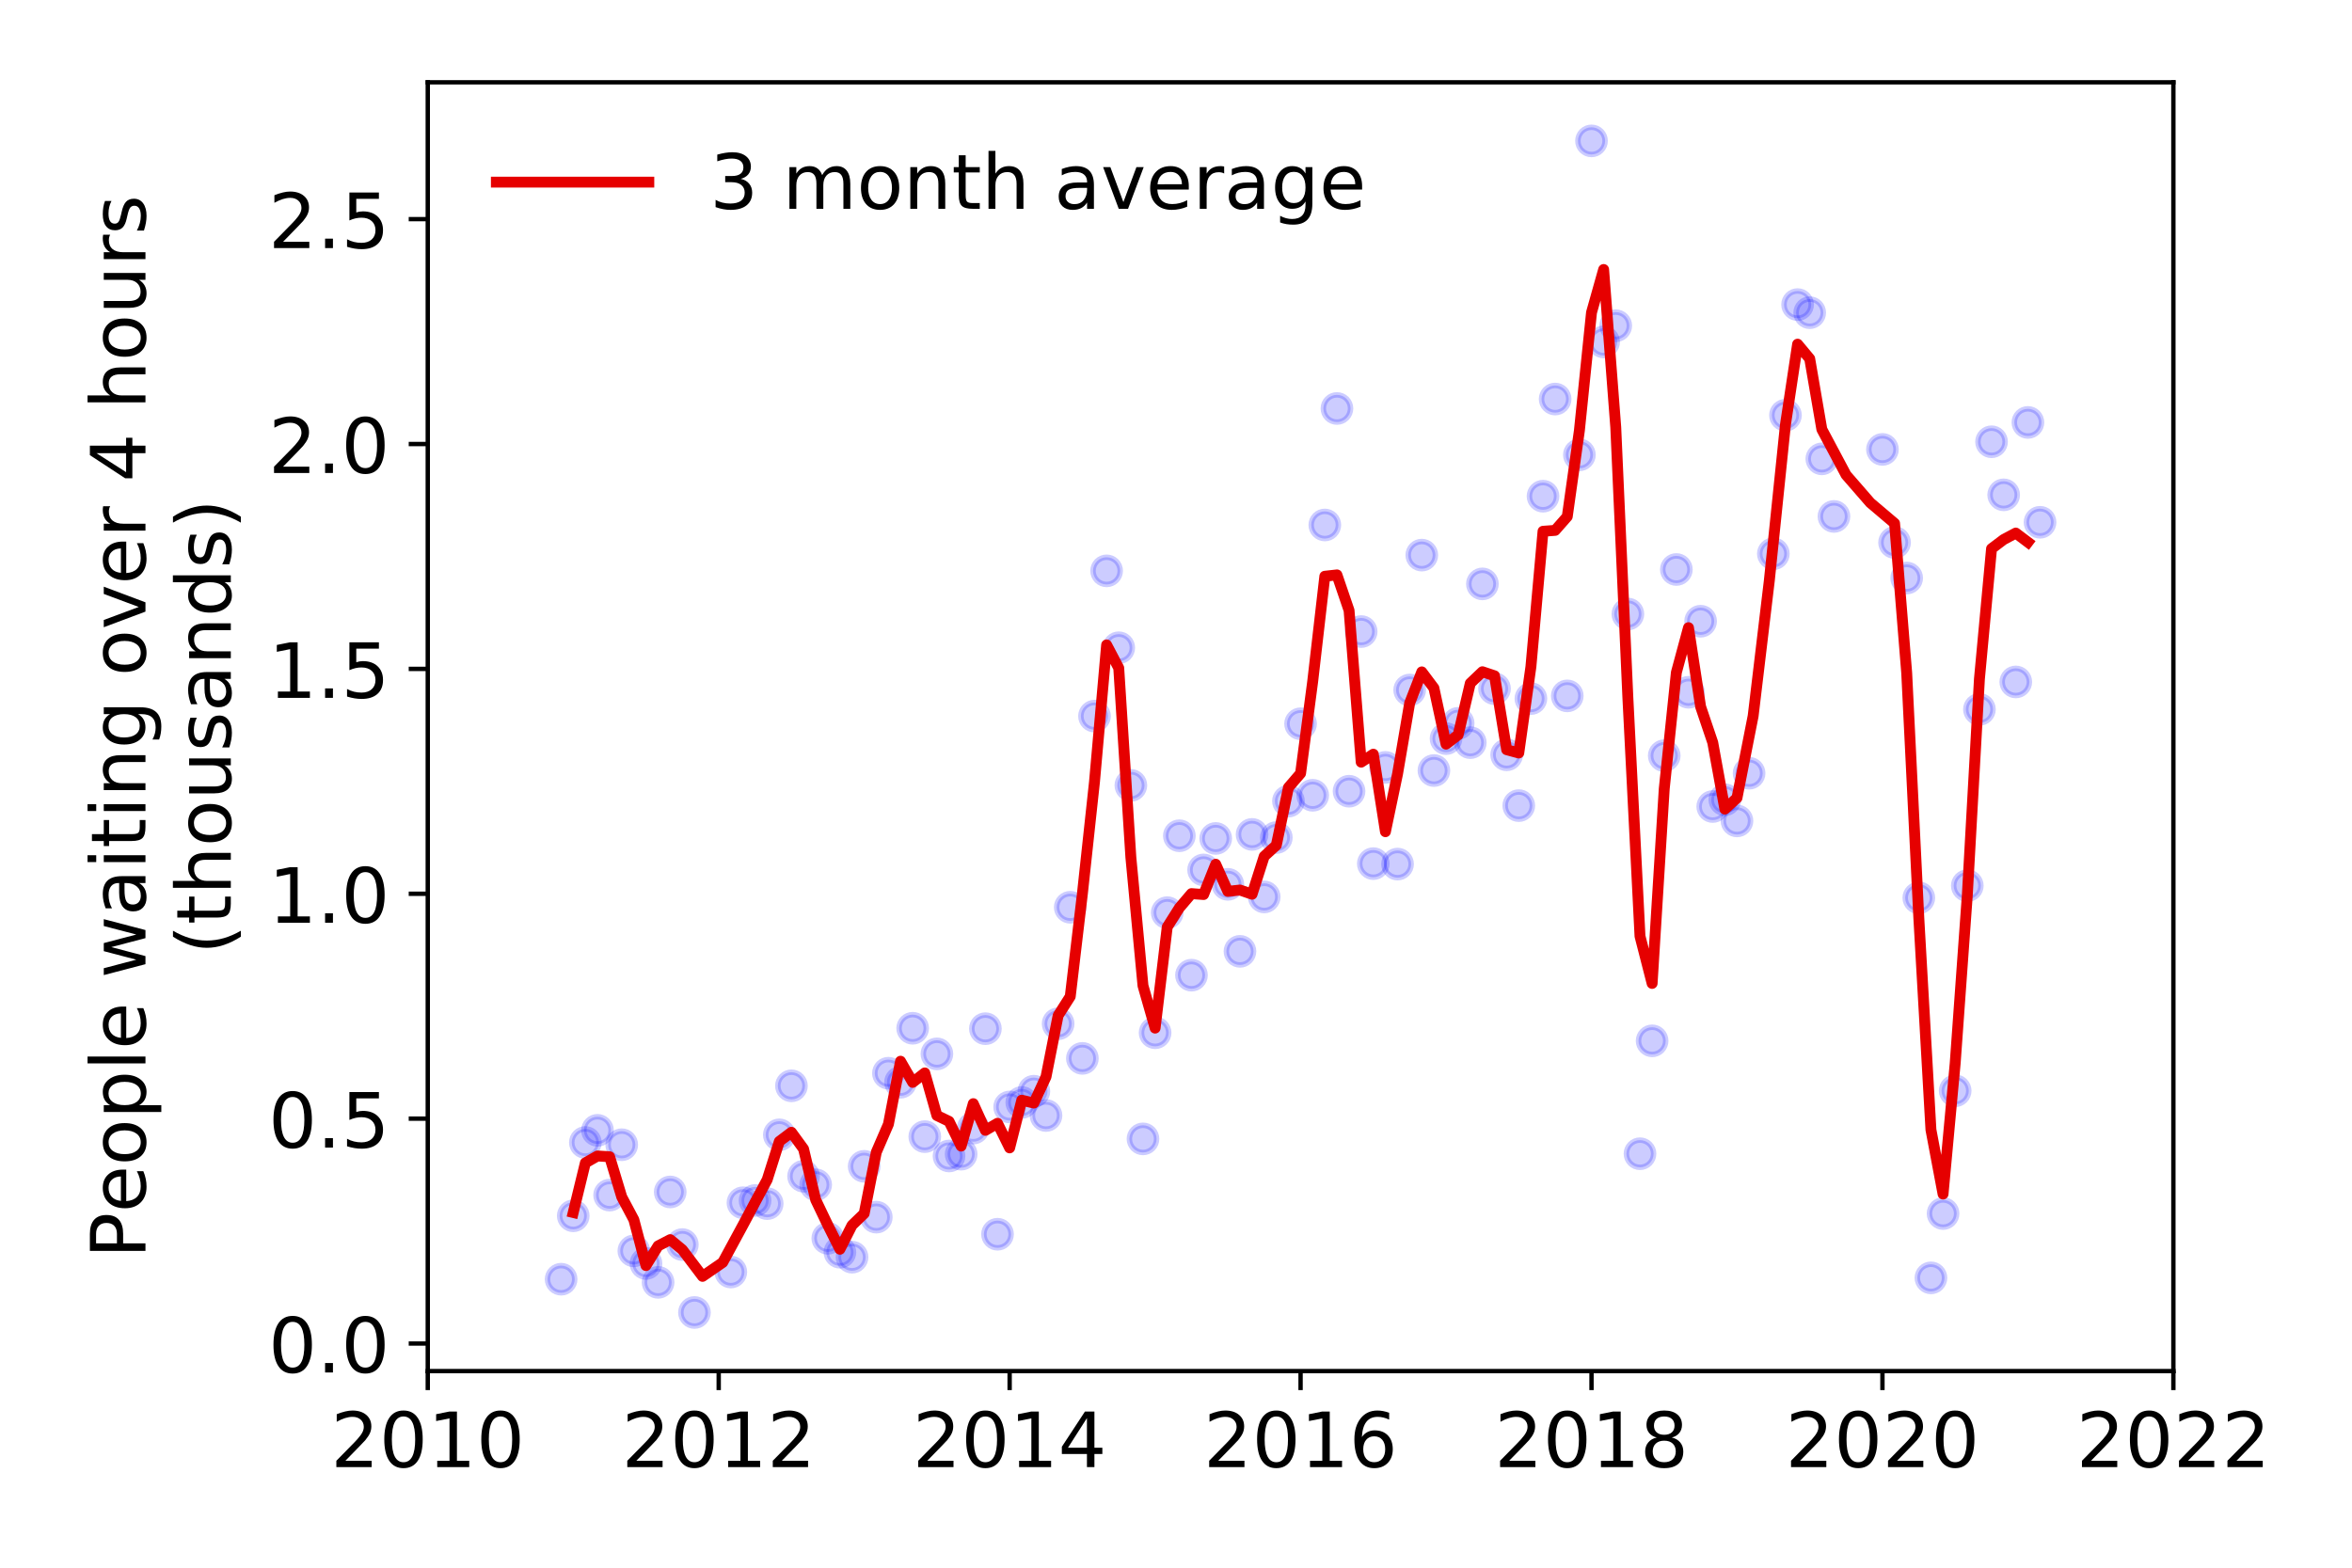 <?xml version="1.0" encoding="utf-8" standalone="no"?>
<!DOCTYPE svg PUBLIC "-//W3C//DTD SVG 1.1//EN"
  "http://www.w3.org/Graphics/SVG/1.1/DTD/svg11.dtd">
<!-- Created with matplotlib (https://matplotlib.org/) -->
<svg height="288pt" version="1.1" viewBox="0 0 432 288" width="432pt" xmlns="http://www.w3.org/2000/svg" xmlns:xlink="http://www.w3.org/1999/xlink">
 <defs>
  <style type="text/css">
*{stroke-linecap:butt;stroke-linejoin:round;}
  </style>
 </defs>
 <g id="figure_1">
  <g id="patch_1">
   <path d="M 0 288 
L 432 288 
L 432 0 
L 0 0 
z
" style="fill:#ffffff;"/>
  </g>
  <g id="axes_1">
   <g id="patch_2">
    <path d="M 78.57 251.88 
L 399.192 251.88 
L 399.192 15.12 
L 78.57 15.12 
z
" style="fill:#ffffff;"/>
   </g>
   <g id="matplotlib.axis_1">
    <g id="xtick_1">
     <g id="line2d_1">
      <defs>
       <path d="M 0 0 
L 0 3.5 
" id="m73560198cf" style="stroke:#000000;stroke-width:0.8;"/>
      </defs>
      <g>
       <use style="stroke:#000000;stroke-width:0.8;" x="78.57" xlink:href="#m73560198cf" y="251.88"/>
      </g>
     </g>
     <g id="text_1">
      <!-- 2010 -->
      <defs>
       <path d="M 19.188 8.297 
L 53.609 8.297 
L 53.609 0 
L 7.328 0 
L 7.328 8.297 
Q 12.938 14.109 22.625 23.891 
Q 32.328 33.688 34.812 36.531 
Q 39.547 41.844 41.422 45.531 
Q 43.312 49.219 43.312 52.781 
Q 43.312 58.594 39.234 62.25 
Q 35.156 65.922 28.609 65.922 
Q 23.969 65.922 18.812 64.312 
Q 13.672 62.703 7.812 59.422 
L 7.812 69.391 
Q 13.766 71.781 18.938 73 
Q 24.125 74.219 28.422 74.219 
Q 39.75 74.219 46.484 68.547 
Q 53.219 62.891 53.219 53.422 
Q 53.219 48.922 51.531 44.891 
Q 49.859 40.875 45.406 35.406 
Q 44.188 33.984 37.641 27.219 
Q 31.109 20.453 19.188 8.297 
z
" id="DejaVuSans-50"/>
       <path d="M 31.781 66.406 
Q 24.172 66.406 20.328 58.906 
Q 16.5 51.422 16.5 36.375 
Q 16.5 21.391 20.328 13.891 
Q 24.172 6.391 31.781 6.391 
Q 39.453 6.391 43.281 13.891 
Q 47.125 21.391 47.125 36.375 
Q 47.125 51.422 43.281 58.906 
Q 39.453 66.406 31.781 66.406 
z
M 31.781 74.219 
Q 44.047 74.219 50.516 64.516 
Q 56.984 54.828 56.984 36.375 
Q 56.984 17.969 50.516 8.266 
Q 44.047 -1.422 31.781 -1.422 
Q 19.531 -1.422 13.062 8.266 
Q 6.594 17.969 6.594 36.375 
Q 6.594 54.828 13.062 64.516 
Q 19.531 74.219 31.781 74.219 
z
" id="DejaVuSans-48"/>
       <path d="M 12.406 8.297 
L 28.516 8.297 
L 28.516 63.922 
L 10.984 60.406 
L 10.984 69.391 
L 28.422 72.906 
L 38.281 72.906 
L 38.281 8.297 
L 54.391 8.297 
L 54.391 0 
L 12.406 0 
z
" id="DejaVuSans-49"/>
      </defs>
      <g transform="translate(60.755 269.518)scale(0.14 -0.14)">
       <use xlink:href="#DejaVuSans-50"/>
       <use x="63.623" xlink:href="#DejaVuSans-48"/>
       <use x="127.246" xlink:href="#DejaVuSans-49"/>
       <use x="190.869" xlink:href="#DejaVuSans-48"/>
      </g>
     </g>
    </g>
    <g id="xtick_2">
     <g id="line2d_2">
      <g>
       <use style="stroke:#000000;stroke-width:0.8;" x="132.007" xlink:href="#m73560198cf" y="251.88"/>
      </g>
     </g>
     <g id="text_2">
      <!-- 2012 -->
      <g transform="translate(114.192 269.518)scale(0.14 -0.14)">
       <use xlink:href="#DejaVuSans-50"/>
       <use x="63.623" xlink:href="#DejaVuSans-48"/>
       <use x="127.246" xlink:href="#DejaVuSans-49"/>
       <use x="190.869" xlink:href="#DejaVuSans-50"/>
      </g>
     </g>
    </g>
    <g id="xtick_3">
     <g id="line2d_3">
      <g>
       <use style="stroke:#000000;stroke-width:0.8;" x="185.444" xlink:href="#m73560198cf" y="251.88"/>
      </g>
     </g>
     <g id="text_3">
      <!-- 2014 -->
      <defs>
       <path d="M 37.797 64.312 
L 12.891 25.391 
L 37.797 25.391 
z
M 35.203 72.906 
L 47.609 72.906 
L 47.609 25.391 
L 58.016 25.391 
L 58.016 17.188 
L 47.609 17.188 
L 47.609 0 
L 37.797 0 
L 37.797 17.188 
L 4.891 17.188 
L 4.891 26.703 
z
" id="DejaVuSans-52"/>
      </defs>
      <g transform="translate(167.629 269.518)scale(0.14 -0.14)">
       <use xlink:href="#DejaVuSans-50"/>
       <use x="63.623" xlink:href="#DejaVuSans-48"/>
       <use x="127.246" xlink:href="#DejaVuSans-49"/>
       <use x="190.869" xlink:href="#DejaVuSans-52"/>
      </g>
     </g>
    </g>
    <g id="xtick_4">
     <g id="line2d_4">
      <g>
       <use style="stroke:#000000;stroke-width:0.8;" x="238.881" xlink:href="#m73560198cf" y="251.88"/>
      </g>
     </g>
     <g id="text_4">
      <!-- 2016 -->
      <defs>
       <path d="M 33.016 40.375 
Q 26.375 40.375 22.484 35.828 
Q 18.609 31.297 18.609 23.391 
Q 18.609 15.531 22.484 10.953 
Q 26.375 6.391 33.016 6.391 
Q 39.656 6.391 43.531 10.953 
Q 47.406 15.531 47.406 23.391 
Q 47.406 31.297 43.531 35.828 
Q 39.656 40.375 33.016 40.375 
z
M 52.594 71.297 
L 52.594 62.312 
Q 48.875 64.062 45.094 64.984 
Q 41.312 65.922 37.594 65.922 
Q 27.828 65.922 22.672 59.328 
Q 17.531 52.734 16.797 39.406 
Q 19.672 43.656 24.016 45.922 
Q 28.375 48.188 33.594 48.188 
Q 44.578 48.188 50.953 41.516 
Q 57.328 34.859 57.328 23.391 
Q 57.328 12.156 50.688 5.359 
Q 44.047 -1.422 33.016 -1.422 
Q 20.359 -1.422 13.672 8.266 
Q 6.984 17.969 6.984 36.375 
Q 6.984 53.656 15.188 63.938 
Q 23.391 74.219 37.203 74.219 
Q 40.922 74.219 44.703 73.484 
Q 48.484 72.75 52.594 71.297 
z
" id="DejaVuSans-54"/>
      </defs>
      <g transform="translate(221.066 269.518)scale(0.14 -0.14)">
       <use xlink:href="#DejaVuSans-50"/>
       <use x="63.623" xlink:href="#DejaVuSans-48"/>
       <use x="127.246" xlink:href="#DejaVuSans-49"/>
       <use x="190.869" xlink:href="#DejaVuSans-54"/>
      </g>
     </g>
    </g>
    <g id="xtick_5">
     <g id="line2d_5">
      <g>
       <use style="stroke:#000000;stroke-width:0.8;" x="292.318" xlink:href="#m73560198cf" y="251.88"/>
      </g>
     </g>
     <g id="text_5">
      <!-- 2018 -->
      <defs>
       <path d="M 31.781 34.625 
Q 24.75 34.625 20.719 30.859 
Q 16.703 27.094 16.703 20.516 
Q 16.703 13.922 20.719 10.156 
Q 24.75 6.391 31.781 6.391 
Q 38.812 6.391 42.859 10.172 
Q 46.922 13.969 46.922 20.516 
Q 46.922 27.094 42.891 30.859 
Q 38.875 34.625 31.781 34.625 
z
M 21.922 38.812 
Q 15.578 40.375 12.031 44.719 
Q 8.5 49.078 8.5 55.328 
Q 8.5 64.062 14.719 69.141 
Q 20.953 74.219 31.781 74.219 
Q 42.672 74.219 48.875 69.141 
Q 55.078 64.062 55.078 55.328 
Q 55.078 49.078 51.531 44.719 
Q 48 40.375 41.703 38.812 
Q 48.828 37.156 52.797 32.312 
Q 56.781 27.484 56.781 20.516 
Q 56.781 9.906 50.312 4.234 
Q 43.844 -1.422 31.781 -1.422 
Q 19.734 -1.422 13.25 4.234 
Q 6.781 9.906 6.781 20.516 
Q 6.781 27.484 10.781 32.312 
Q 14.797 37.156 21.922 38.812 
z
M 18.312 54.391 
Q 18.312 48.734 21.844 45.562 
Q 25.391 42.391 31.781 42.391 
Q 38.141 42.391 41.719 45.562 
Q 45.312 48.734 45.312 54.391 
Q 45.312 60.062 41.719 63.234 
Q 38.141 66.406 31.781 66.406 
Q 25.391 66.406 21.844 63.234 
Q 18.312 60.062 18.312 54.391 
z
" id="DejaVuSans-56"/>
      </defs>
      <g transform="translate(274.503 269.518)scale(0.14 -0.14)">
       <use xlink:href="#DejaVuSans-50"/>
       <use x="63.623" xlink:href="#DejaVuSans-48"/>
       <use x="127.246" xlink:href="#DejaVuSans-49"/>
       <use x="190.869" xlink:href="#DejaVuSans-56"/>
      </g>
     </g>
    </g>
    <g id="xtick_6">
     <g id="line2d_6">
      <g>
       <use style="stroke:#000000;stroke-width:0.8;" x="345.755" xlink:href="#m73560198cf" y="251.88"/>
      </g>
     </g>
     <g id="text_6">
      <!-- 2020 -->
      <g transform="translate(327.94 269.518)scale(0.14 -0.14)">
       <use xlink:href="#DejaVuSans-50"/>
       <use x="63.623" xlink:href="#DejaVuSans-48"/>
       <use x="127.246" xlink:href="#DejaVuSans-50"/>
       <use x="190.869" xlink:href="#DejaVuSans-48"/>
      </g>
     </g>
    </g>
    <g id="xtick_7">
     <g id="line2d_7">
      <g>
       <use style="stroke:#000000;stroke-width:0.8;" x="399.192" xlink:href="#m73560198cf" y="251.88"/>
      </g>
     </g>
     <g id="text_7">
      <!-- 2022 -->
      <g transform="translate(381.377 269.518)scale(0.14 -0.14)">
       <use xlink:href="#DejaVuSans-50"/>
       <use x="63.623" xlink:href="#DejaVuSans-48"/>
       <use x="127.246" xlink:href="#DejaVuSans-50"/>
       <use x="190.869" xlink:href="#DejaVuSans-50"/>
      </g>
     </g>
    </g>
   </g>
   <g id="matplotlib.axis_2">
    <g id="ytick_1">
     <g id="line2d_8">
      <defs>
       <path d="M 0 0 
L -3.5 0 
" id="m583656242b" style="stroke:#000000;stroke-width:0.8;"/>
      </defs>
      <g>
       <use style="stroke:#000000;stroke-width:0.8;" x="78.57" xlink:href="#m583656242b" y="246.819"/>
      </g>
     </g>
     <g id="text_8">
      <!-- 0.0 -->
      <defs>
       <path d="M 10.688 12.406 
L 21 12.406 
L 21 0 
L 10.688 0 
z
" id="DejaVuSans-46"/>
      </defs>
      <g transform="translate(49.306 252.138)scale(0.14 -0.14)">
       <use xlink:href="#DejaVuSans-48"/>
       <use x="63.623" xlink:href="#DejaVuSans-46"/>
       <use x="95.41" xlink:href="#DejaVuSans-48"/>
      </g>
     </g>
    </g>
    <g id="ytick_2">
     <g id="line2d_9">
      <g>
       <use style="stroke:#000000;stroke-width:0.8;" x="78.57" xlink:href="#m583656242b" y="205.507"/>
      </g>
     </g>
     <g id="text_9">
      <!-- 0.5 -->
      <defs>
       <path d="M 10.797 72.906 
L 49.516 72.906 
L 49.516 64.594 
L 19.828 64.594 
L 19.828 46.734 
Q 21.969 47.469 24.109 47.828 
Q 26.266 48.188 28.422 48.188 
Q 40.625 48.188 47.75 41.5 
Q 54.891 34.812 54.891 23.391 
Q 54.891 11.625 47.562 5.094 
Q 40.234 -1.422 26.906 -1.422 
Q 22.312 -1.422 17.547 -0.641 
Q 12.797 0.141 7.719 1.703 
L 7.719 11.625 
Q 12.109 9.234 16.797 8.062 
Q 21.484 6.891 26.703 6.891 
Q 35.156 6.891 40.078 11.328 
Q 45.016 15.766 45.016 23.391 
Q 45.016 31 40.078 35.438 
Q 35.156 39.891 26.703 39.891 
Q 22.75 39.891 18.812 39.016 
Q 14.891 38.141 10.797 36.281 
z
" id="DejaVuSans-53"/>
      </defs>
      <g transform="translate(49.306 210.826)scale(0.14 -0.14)">
       <use xlink:href="#DejaVuSans-48"/>
       <use x="63.623" xlink:href="#DejaVuSans-46"/>
       <use x="95.41" xlink:href="#DejaVuSans-53"/>
      </g>
     </g>
    </g>
    <g id="ytick_3">
     <g id="line2d_10">
      <g>
       <use style="stroke:#000000;stroke-width:0.8;" x="78.57" xlink:href="#m583656242b" y="164.195"/>
      </g>
     </g>
     <g id="text_10">
      <!-- 1.0 -->
      <g transform="translate(49.306 169.514)scale(0.14 -0.14)">
       <use xlink:href="#DejaVuSans-49"/>
       <use x="63.623" xlink:href="#DejaVuSans-46"/>
       <use x="95.41" xlink:href="#DejaVuSans-48"/>
      </g>
     </g>
    </g>
    <g id="ytick_4">
     <g id="line2d_11">
      <g>
       <use style="stroke:#000000;stroke-width:0.8;" x="78.57" xlink:href="#m583656242b" y="122.883"/>
      </g>
     </g>
     <g id="text_11">
      <!-- 1.5 -->
      <g transform="translate(49.306 128.202)scale(0.14 -0.14)">
       <use xlink:href="#DejaVuSans-49"/>
       <use x="63.623" xlink:href="#DejaVuSans-46"/>
       <use x="95.41" xlink:href="#DejaVuSans-53"/>
      </g>
     </g>
    </g>
    <g id="ytick_5">
     <g id="line2d_12">
      <g>
       <use style="stroke:#000000;stroke-width:0.8;" x="78.57" xlink:href="#m583656242b" y="81.571"/>
      </g>
     </g>
     <g id="text_12">
      <!-- 2.0 -->
      <g transform="translate(49.306 86.89)scale(0.14 -0.14)">
       <use xlink:href="#DejaVuSans-50"/>
       <use x="63.623" xlink:href="#DejaVuSans-46"/>
       <use x="95.41" xlink:href="#DejaVuSans-48"/>
      </g>
     </g>
    </g>
    <g id="ytick_6">
     <g id="line2d_13">
      <g>
       <use style="stroke:#000000;stroke-width:0.8;" x="78.57" xlink:href="#m583656242b" y="40.258"/>
      </g>
     </g>
     <g id="text_13">
      <!-- 2.5 -->
      <g transform="translate(49.306 45.577)scale(0.14 -0.14)">
       <use xlink:href="#DejaVuSans-50"/>
       <use x="63.623" xlink:href="#DejaVuSans-46"/>
       <use x="95.41" xlink:href="#DejaVuSans-53"/>
      </g>
     </g>
    </g>
    <g id="text_14">
     <!-- People waiting over 4 hours -->
     <defs>
      <path d="M 19.672 64.797 
L 19.672 37.406 
L 32.078 37.406 
Q 38.969 37.406 42.719 40.969 
Q 46.484 44.531 46.484 51.125 
Q 46.484 57.672 42.719 61.234 
Q 38.969 64.797 32.078 64.797 
z
M 9.812 72.906 
L 32.078 72.906 
Q 44.344 72.906 50.609 67.359 
Q 56.891 61.812 56.891 51.125 
Q 56.891 40.328 50.609 34.812 
Q 44.344 29.297 32.078 29.297 
L 19.672 29.297 
L 19.672 0 
L 9.812 0 
z
" id="DejaVuSans-80"/>
      <path d="M 56.203 29.594 
L 56.203 25.203 
L 14.891 25.203 
Q 15.484 15.922 20.484 11.062 
Q 25.484 6.203 34.422 6.203 
Q 39.594 6.203 44.453 7.469 
Q 49.312 8.734 54.109 11.281 
L 54.109 2.781 
Q 49.266 0.734 44.188 -0.344 
Q 39.109 -1.422 33.891 -1.422 
Q 20.797 -1.422 13.156 6.188 
Q 5.516 13.812 5.516 26.812 
Q 5.516 40.234 12.766 48.109 
Q 20.016 56 32.328 56 
Q 43.359 56 49.781 48.891 
Q 56.203 41.797 56.203 29.594 
z
M 47.219 32.234 
Q 47.125 39.594 43.094 43.984 
Q 39.062 48.391 32.422 48.391 
Q 24.906 48.391 20.391 44.141 
Q 15.875 39.891 15.188 32.172 
z
" id="DejaVuSans-101"/>
      <path d="M 30.609 48.391 
Q 23.391 48.391 19.188 42.75 
Q 14.984 37.109 14.984 27.297 
Q 14.984 17.484 19.156 11.844 
Q 23.344 6.203 30.609 6.203 
Q 37.797 6.203 41.984 11.859 
Q 46.188 17.531 46.188 27.297 
Q 46.188 37.016 41.984 42.703 
Q 37.797 48.391 30.609 48.391 
z
M 30.609 56 
Q 42.328 56 49.016 48.375 
Q 55.719 40.766 55.719 27.297 
Q 55.719 13.875 49.016 6.219 
Q 42.328 -1.422 30.609 -1.422 
Q 18.844 -1.422 12.172 6.219 
Q 5.516 13.875 5.516 27.297 
Q 5.516 40.766 12.172 48.375 
Q 18.844 56 30.609 56 
z
" id="DejaVuSans-111"/>
      <path d="M 18.109 8.203 
L 18.109 -20.797 
L 9.078 -20.797 
L 9.078 54.688 
L 18.109 54.688 
L 18.109 46.391 
Q 20.953 51.266 25.266 53.625 
Q 29.594 56 35.594 56 
Q 45.562 56 51.781 48.094 
Q 58.016 40.188 58.016 27.297 
Q 58.016 14.406 51.781 6.484 
Q 45.562 -1.422 35.594 -1.422 
Q 29.594 -1.422 25.266 0.953 
Q 20.953 3.328 18.109 8.203 
z
M 48.688 27.297 
Q 48.688 37.203 44.609 42.844 
Q 40.531 48.484 33.406 48.484 
Q 26.266 48.484 22.188 42.844 
Q 18.109 37.203 18.109 27.297 
Q 18.109 17.391 22.188 11.75 
Q 26.266 6.109 33.406 6.109 
Q 40.531 6.109 44.609 11.75 
Q 48.688 17.391 48.688 27.297 
z
" id="DejaVuSans-112"/>
      <path d="M 9.422 75.984 
L 18.406 75.984 
L 18.406 0 
L 9.422 0 
z
" id="DejaVuSans-108"/>
      <path id="DejaVuSans-32"/>
      <path d="M 4.203 54.688 
L 13.188 54.688 
L 24.422 12.016 
L 35.594 54.688 
L 46.188 54.688 
L 57.422 12.016 
L 68.609 54.688 
L 77.594 54.688 
L 63.281 0 
L 52.688 0 
L 40.922 44.828 
L 29.109 0 
L 18.5 0 
z
" id="DejaVuSans-119"/>
      <path d="M 34.281 27.484 
Q 23.391 27.484 19.188 25 
Q 14.984 22.516 14.984 16.5 
Q 14.984 11.719 18.141 8.906 
Q 21.297 6.109 26.703 6.109 
Q 34.188 6.109 38.703 11.406 
Q 43.219 16.703 43.219 25.484 
L 43.219 27.484 
z
M 52.203 31.203 
L 52.203 0 
L 43.219 0 
L 43.219 8.297 
Q 40.141 3.328 35.547 0.953 
Q 30.953 -1.422 24.312 -1.422 
Q 15.922 -1.422 10.953 3.297 
Q 6 8.016 6 15.922 
Q 6 25.141 12.172 29.828 
Q 18.359 34.516 30.609 34.516 
L 43.219 34.516 
L 43.219 35.406 
Q 43.219 41.609 39.141 45 
Q 35.062 48.391 27.688 48.391 
Q 23 48.391 18.547 47.266 
Q 14.109 46.141 10.016 43.891 
L 10.016 52.203 
Q 14.938 54.109 19.578 55.047 
Q 24.219 56 28.609 56 
Q 40.484 56 46.344 49.844 
Q 52.203 43.703 52.203 31.203 
z
" id="DejaVuSans-97"/>
      <path d="M 9.422 54.688 
L 18.406 54.688 
L 18.406 0 
L 9.422 0 
z
M 9.422 75.984 
L 18.406 75.984 
L 18.406 64.594 
L 9.422 64.594 
z
" id="DejaVuSans-105"/>
      <path d="M 18.312 70.219 
L 18.312 54.688 
L 36.812 54.688 
L 36.812 47.703 
L 18.312 47.703 
L 18.312 18.016 
Q 18.312 11.328 20.141 9.422 
Q 21.969 7.516 27.594 7.516 
L 36.812 7.516 
L 36.812 0 
L 27.594 0 
Q 17.188 0 13.234 3.875 
Q 9.281 7.766 9.281 18.016 
L 9.281 47.703 
L 2.688 47.703 
L 2.688 54.688 
L 9.281 54.688 
L 9.281 70.219 
z
" id="DejaVuSans-116"/>
      <path d="M 54.891 33.016 
L 54.891 0 
L 45.906 0 
L 45.906 32.719 
Q 45.906 40.484 42.875 44.328 
Q 39.844 48.188 33.797 48.188 
Q 26.516 48.188 22.312 43.547 
Q 18.109 38.922 18.109 30.906 
L 18.109 0 
L 9.078 0 
L 9.078 54.688 
L 18.109 54.688 
L 18.109 46.188 
Q 21.344 51.125 25.703 53.562 
Q 30.078 56 35.797 56 
Q 45.219 56 50.047 50.172 
Q 54.891 44.344 54.891 33.016 
z
" id="DejaVuSans-110"/>
      <path d="M 45.406 27.984 
Q 45.406 37.75 41.375 43.109 
Q 37.359 48.484 30.078 48.484 
Q 22.859 48.484 18.828 43.109 
Q 14.797 37.75 14.797 27.984 
Q 14.797 18.266 18.828 12.891 
Q 22.859 7.516 30.078 7.516 
Q 37.359 7.516 41.375 12.891 
Q 45.406 18.266 45.406 27.984 
z
M 54.391 6.781 
Q 54.391 -7.172 48.188 -13.984 
Q 42 -20.797 29.203 -20.797 
Q 24.469 -20.797 20.266 -20.094 
Q 16.062 -19.391 12.109 -17.922 
L 12.109 -9.188 
Q 16.062 -11.328 19.922 -12.344 
Q 23.781 -13.375 27.781 -13.375 
Q 36.625 -13.375 41.016 -8.766 
Q 45.406 -4.156 45.406 5.172 
L 45.406 9.625 
Q 42.625 4.781 38.281 2.391 
Q 33.938 0 27.875 0 
Q 17.828 0 11.672 7.656 
Q 5.516 15.328 5.516 27.984 
Q 5.516 40.672 11.672 48.328 
Q 17.828 56 27.875 56 
Q 33.938 56 38.281 53.609 
Q 42.625 51.219 45.406 46.391 
L 45.406 54.688 
L 54.391 54.688 
z
" id="DejaVuSans-103"/>
      <path d="M 2.984 54.688 
L 12.5 54.688 
L 29.594 8.797 
L 46.688 54.688 
L 56.203 54.688 
L 35.688 0 
L 23.484 0 
z
" id="DejaVuSans-118"/>
      <path d="M 41.109 46.297 
Q 39.594 47.172 37.812 47.578 
Q 36.031 48 33.891 48 
Q 26.266 48 22.188 43.047 
Q 18.109 38.094 18.109 28.812 
L 18.109 0 
L 9.078 0 
L 9.078 54.688 
L 18.109 54.688 
L 18.109 46.188 
Q 20.953 51.172 25.484 53.578 
Q 30.031 56 36.531 56 
Q 37.453 56 38.578 55.875 
Q 39.703 55.766 41.062 55.516 
z
" id="DejaVuSans-114"/>
      <path d="M 54.891 33.016 
L 54.891 0 
L 45.906 0 
L 45.906 32.719 
Q 45.906 40.484 42.875 44.328 
Q 39.844 48.188 33.797 48.188 
Q 26.516 48.188 22.312 43.547 
Q 18.109 38.922 18.109 30.906 
L 18.109 0 
L 9.078 0 
L 9.078 75.984 
L 18.109 75.984 
L 18.109 46.188 
Q 21.344 51.125 25.703 53.562 
Q 30.078 56 35.797 56 
Q 45.219 56 50.047 50.172 
Q 54.891 44.344 54.891 33.016 
z
" id="DejaVuSans-104"/>
      <path d="M 8.5 21.578 
L 8.5 54.688 
L 17.484 54.688 
L 17.484 21.922 
Q 17.484 14.156 20.5 10.266 
Q 23.531 6.391 29.594 6.391 
Q 36.859 6.391 41.078 11.031 
Q 45.312 15.672 45.312 23.688 
L 45.312 54.688 
L 54.297 54.688 
L 54.297 0 
L 45.312 0 
L 45.312 8.406 
Q 42.047 3.422 37.719 1 
Q 33.406 -1.422 27.688 -1.422 
Q 18.266 -1.422 13.375 4.438 
Q 8.5 10.297 8.5 21.578 
z
M 31.109 56 
z
" id="DejaVuSans-117"/>
      <path d="M 44.281 53.078 
L 44.281 44.578 
Q 40.484 46.531 36.375 47.5 
Q 32.281 48.484 27.875 48.484 
Q 21.188 48.484 17.844 46.438 
Q 14.5 44.391 14.5 40.281 
Q 14.5 37.156 16.891 35.375 
Q 19.281 33.594 26.516 31.984 
L 29.594 31.297 
Q 39.156 29.25 43.188 25.516 
Q 47.219 21.781 47.219 15.094 
Q 47.219 7.469 41.188 3.016 
Q 35.156 -1.422 24.609 -1.422 
Q 20.219 -1.422 15.453 -0.562 
Q 10.688 0.297 5.422 2 
L 5.422 11.281 
Q 10.406 8.688 15.234 7.391 
Q 20.062 6.109 24.812 6.109 
Q 31.156 6.109 34.562 8.281 
Q 37.984 10.453 37.984 14.406 
Q 37.984 18.062 35.516 20.016 
Q 33.062 21.969 24.703 23.781 
L 21.578 24.516 
Q 13.234 26.266 9.516 29.906 
Q 5.812 33.547 5.812 39.891 
Q 5.812 47.609 11.281 51.797 
Q 16.75 56 26.812 56 
Q 31.781 56 36.172 55.266 
Q 40.578 54.547 44.281 53.078 
z
" id="DejaVuSans-115"/>
     </defs>
     <g transform="translate(26.717 231.175)rotate(-90)scale(0.14 -0.14)">
      <use xlink:href="#DejaVuSans-80"/>
      <use x="60.256" xlink:href="#DejaVuSans-101"/>
      <use x="121.779" xlink:href="#DejaVuSans-111"/>
      <use x="182.961" xlink:href="#DejaVuSans-112"/>
      <use x="246.438" xlink:href="#DejaVuSans-108"/>
      <use x="274.221" xlink:href="#DejaVuSans-101"/>
      <use x="335.744" xlink:href="#DejaVuSans-32"/>
      <use x="367.531" xlink:href="#DejaVuSans-119"/>
      <use x="449.318" xlink:href="#DejaVuSans-97"/>
      <use x="510.598" xlink:href="#DejaVuSans-105"/>
      <use x="538.381" xlink:href="#DejaVuSans-116"/>
      <use x="577.59" xlink:href="#DejaVuSans-105"/>
      <use x="605.373" xlink:href="#DejaVuSans-110"/>
      <use x="668.752" xlink:href="#DejaVuSans-103"/>
      <use x="732.229" xlink:href="#DejaVuSans-32"/>
      <use x="764.016" xlink:href="#DejaVuSans-111"/>
      <use x="825.197" xlink:href="#DejaVuSans-118"/>
      <use x="884.377" xlink:href="#DejaVuSans-101"/>
      <use x="945.9" xlink:href="#DejaVuSans-114"/>
      <use x="987.014" xlink:href="#DejaVuSans-32"/>
      <use x="1018.801" xlink:href="#DejaVuSans-52"/>
      <use x="1082.424" xlink:href="#DejaVuSans-32"/>
      <use x="1114.211" xlink:href="#DejaVuSans-104"/>
      <use x="1177.59" xlink:href="#DejaVuSans-111"/>
      <use x="1238.771" xlink:href="#DejaVuSans-117"/>
      <use x="1302.15" xlink:href="#DejaVuSans-114"/>
      <use x="1343.264" xlink:href="#DejaVuSans-115"/>
     </g>
     <!-- (thousands) -->
     <defs>
      <path d="M 31 75.875 
Q 24.469 64.656 21.281 53.656 
Q 18.109 42.672 18.109 31.391 
Q 18.109 20.125 21.312 9.062 
Q 24.516 -2 31 -13.188 
L 23.188 -13.188 
Q 15.875 -1.703 12.234 9.375 
Q 8.594 20.453 8.594 31.391 
Q 8.594 42.281 12.203 53.312 
Q 15.828 64.359 23.188 75.875 
z
" id="DejaVuSans-40"/>
      <path d="M 45.406 46.391 
L 45.406 75.984 
L 54.391 75.984 
L 54.391 0 
L 45.406 0 
L 45.406 8.203 
Q 42.578 3.328 38.25 0.953 
Q 33.938 -1.422 27.875 -1.422 
Q 17.969 -1.422 11.734 6.484 
Q 5.516 14.406 5.516 27.297 
Q 5.516 40.188 11.734 48.094 
Q 17.969 56 27.875 56 
Q 33.938 56 38.25 53.625 
Q 42.578 51.266 45.406 46.391 
z
M 14.797 27.297 
Q 14.797 17.391 18.875 11.75 
Q 22.953 6.109 30.078 6.109 
Q 37.203 6.109 41.297 11.75 
Q 45.406 17.391 45.406 27.297 
Q 45.406 37.203 41.297 42.844 
Q 37.203 48.484 30.078 48.484 
Q 22.953 48.484 18.875 42.844 
Q 14.797 37.203 14.797 27.297 
z
" id="DejaVuSans-100"/>
      <path d="M 8.016 75.875 
L 15.828 75.875 
Q 23.141 64.359 26.781 53.312 
Q 30.422 42.281 30.422 31.391 
Q 30.422 20.453 26.781 9.375 
Q 23.141 -1.703 15.828 -13.188 
L 8.016 -13.188 
Q 14.5 -2 17.703 9.062 
Q 20.906 20.125 20.906 31.391 
Q 20.906 42.672 17.703 53.656 
Q 14.5 64.656 8.016 75.875 
z
" id="DejaVuSans-41"/>
     </defs>
     <g transform="translate(42.394 175.325)rotate(-90)scale(0.14 -0.14)">
      <use xlink:href="#DejaVuSans-40"/>
      <use x="39.014" xlink:href="#DejaVuSans-116"/>
      <use x="78.223" xlink:href="#DejaVuSans-104"/>
      <use x="141.602" xlink:href="#DejaVuSans-111"/>
      <use x="202.783" xlink:href="#DejaVuSans-117"/>
      <use x="266.162" xlink:href="#DejaVuSans-115"/>
      <use x="318.262" xlink:href="#DejaVuSans-97"/>
      <use x="379.541" xlink:href="#DejaVuSans-110"/>
      <use x="442.92" xlink:href="#DejaVuSans-100"/>
      <use x="506.396" xlink:href="#DejaVuSans-115"/>
      <use x="558.496" xlink:href="#DejaVuSans-41"/>
     </g>
    </g>
   </g>
   <g id="line2d_14">
    <defs>
     <path d="M 0 2.5 
C 0.663 2.5 1.299 2.237 1.768 1.768 
C 2.237 1.299 2.5 0.663 2.5 0 
C 2.5 -0.663 2.237 -1.299 1.768 -1.768 
C 1.299 -2.237 0.663 -2.5 0 -2.5 
C -0.663 -2.5 -1.299 -2.237 -1.768 -1.768 
C -2.237 -1.299 -2.5 -0.663 -2.5 0 
C -2.5 0.663 -2.237 1.299 -1.768 1.768 
C -1.299 2.237 -0.663 2.5 0 2.5 
z
" id="m8fc9a91e3e" style="stroke:#0000ff;stroke-opacity:0.2;"/>
    </defs>
    <g clip-path="url(#p801addee92)">
     <use style="fill:#0000ff;fill-opacity:0.2;stroke:#0000ff;stroke-opacity:0.2;" x="374.701" xlink:href="#m8fc9a91e3e" y="95.947"/>
     <use style="fill:#0000ff;fill-opacity:0.2;stroke:#0000ff;stroke-opacity:0.2;" x="372.474" xlink:href="#m8fc9a91e3e" y="77.605"/>
     <use style="fill:#0000ff;fill-opacity:0.2;stroke:#0000ff;stroke-opacity:0.2;" x="370.247" xlink:href="#m8fc9a91e3e" y="125.279"/>
     <use style="fill:#0000ff;fill-opacity:0.2;stroke:#0000ff;stroke-opacity:0.2;" x="368.021" xlink:href="#m8fc9a91e3e" y="90.907"/>
     <use style="fill:#0000ff;fill-opacity:0.2;stroke:#0000ff;stroke-opacity:0.2;" x="365.794" xlink:href="#m8fc9a91e3e" y="81.157"/>
     <use style="fill:#0000ff;fill-opacity:0.2;stroke:#0000ff;stroke-opacity:0.2;" x="363.568" xlink:href="#m8fc9a91e3e" y="130.319"/>
     <use style="fill:#0000ff;fill-opacity:0.2;stroke:#0000ff;stroke-opacity:0.2;" x="361.341" xlink:href="#m8fc9a91e3e" y="162.708"/>
     <use style="fill:#0000ff;fill-opacity:0.2;stroke:#0000ff;stroke-opacity:0.2;" x="359.115" xlink:href="#m8fc9a91e3e" y="200.384"/>
     <use style="fill:#0000ff;fill-opacity:0.2;stroke:#0000ff;stroke-opacity:0.2;" x="356.888" xlink:href="#m8fc9a91e3e" y="222.941"/>
     <use style="fill:#0000ff;fill-opacity:0.2;stroke:#0000ff;stroke-opacity:0.2;" x="354.662" xlink:href="#m8fc9a91e3e" y="234.756"/>
     <use style="fill:#0000ff;fill-opacity:0.2;stroke:#0000ff;stroke-opacity:0.2;" x="352.435" xlink:href="#m8fc9a91e3e" y="164.939"/>
     <use style="fill:#0000ff;fill-opacity:0.2;stroke:#0000ff;stroke-opacity:0.2;" x="350.209" xlink:href="#m8fc9a91e3e" y="106.193"/>
     <use style="fill:#0000ff;fill-opacity:0.2;stroke:#0000ff;stroke-opacity:0.2;" x="347.982" xlink:href="#m8fc9a91e3e" y="99.665"/>
     <use style="fill:#0000ff;fill-opacity:0.2;stroke:#0000ff;stroke-opacity:0.2;" x="345.755" xlink:href="#m8fc9a91e3e" y="82.562"/>
     <use style="fill:#0000ff;fill-opacity:0.2;stroke:#0000ff;stroke-opacity:0.2;" x="336.849" xlink:href="#m8fc9a91e3e" y="94.873"/>
     <use style="fill:#0000ff;fill-opacity:0.2;stroke:#0000ff;stroke-opacity:0.2;" x="334.623" xlink:href="#m8fc9a91e3e" y="84.297"/>
     <use style="fill:#0000ff;fill-opacity:0.2;stroke:#0000ff;stroke-opacity:0.2;" x="332.396" xlink:href="#m8fc9a91e3e" y="57.444"/>
     <use style="fill:#0000ff;fill-opacity:0.2;stroke:#0000ff;stroke-opacity:0.2;" x="330.17" xlink:href="#m8fc9a91e3e" y="55.957"/>
     <use style="fill:#0000ff;fill-opacity:0.2;stroke:#0000ff;stroke-opacity:0.2;" x="327.943" xlink:href="#m8fc9a91e3e" y="76.283"/>
     <use style="fill:#0000ff;fill-opacity:0.2;stroke:#0000ff;stroke-opacity:0.2;" x="325.717" xlink:href="#m8fc9a91e3e" y="101.731"/>
     <use style="fill:#0000ff;fill-opacity:0.2;stroke:#0000ff;stroke-opacity:0.2;" x="321.263" xlink:href="#m8fc9a91e3e" y="142.052"/>
     <use style="fill:#0000ff;fill-opacity:0.2;stroke:#0000ff;stroke-opacity:0.2;" x="319.037" xlink:href="#m8fc9a91e3e" y="150.81"/>
     <use style="fill:#0000ff;fill-opacity:0.2;stroke:#0000ff;stroke-opacity:0.2;" x="316.81" xlink:href="#m8fc9a91e3e" y="146.926"/>
     <use style="fill:#0000ff;fill-opacity:0.2;stroke:#0000ff;stroke-opacity:0.2;" x="314.584" xlink:href="#m8fc9a91e3e" y="148.166"/>
     <use style="fill:#0000ff;fill-opacity:0.2;stroke:#0000ff;stroke-opacity:0.2;" x="312.357" xlink:href="#m8fc9a91e3e" y="114.125"/>
     <use style="fill:#0000ff;fill-opacity:0.2;stroke:#0000ff;stroke-opacity:0.2;" x="310.131" xlink:href="#m8fc9a91e3e" y="127.179"/>
     <use style="fill:#0000ff;fill-opacity:0.2;stroke:#0000ff;stroke-opacity:0.2;" x="307.904" xlink:href="#m8fc9a91e3e" y="104.623"/>
     <use style="fill:#0000ff;fill-opacity:0.2;stroke:#0000ff;stroke-opacity:0.2;" x="305.678" xlink:href="#m8fc9a91e3e" y="138.829"/>
     <use style="fill:#0000ff;fill-opacity:0.2;stroke:#0000ff;stroke-opacity:0.2;" x="303.451" xlink:href="#m8fc9a91e3e" y="191.213"/>
     <use style="fill:#0000ff;fill-opacity:0.2;stroke:#0000ff;stroke-opacity:0.2;" x="301.225" xlink:href="#m8fc9a91e3e" y="211.952"/>
     <use style="fill:#0000ff;fill-opacity:0.2;stroke:#0000ff;stroke-opacity:0.2;" x="298.998" xlink:href="#m8fc9a91e3e" y="112.803"/>
     <use style="fill:#0000ff;fill-opacity:0.2;stroke:#0000ff;stroke-opacity:0.2;" x="296.771" xlink:href="#m8fc9a91e3e" y="59.84"/>
     <use style="fill:#0000ff;fill-opacity:0.2;stroke:#0000ff;stroke-opacity:0.2;" x="294.545" xlink:href="#m8fc9a91e3e" y="62.815"/>
     <use style="fill:#0000ff;fill-opacity:0.2;stroke:#0000ff;stroke-opacity:0.2;" x="292.318" xlink:href="#m8fc9a91e3e" y="25.882"/>
     <use style="fill:#0000ff;fill-opacity:0.2;stroke:#0000ff;stroke-opacity:0.2;" x="290.092" xlink:href="#m8fc9a91e3e" y="83.554"/>
     <use style="fill:#0000ff;fill-opacity:0.2;stroke:#0000ff;stroke-opacity:0.2;" x="287.865" xlink:href="#m8fc9a91e3e" y="127.84"/>
     <use style="fill:#0000ff;fill-opacity:0.2;stroke:#0000ff;stroke-opacity:0.2;" x="285.639" xlink:href="#m8fc9a91e3e" y="73.308"/>
     <use style="fill:#0000ff;fill-opacity:0.2;stroke:#0000ff;stroke-opacity:0.2;" x="283.412" xlink:href="#m8fc9a91e3e" y="91.155"/>
     <use style="fill:#0000ff;fill-opacity:0.2;stroke:#0000ff;stroke-opacity:0.2;" x="281.186" xlink:href="#m8fc9a91e3e" y="128.336"/>
     <use style="fill:#0000ff;fill-opacity:0.2;stroke:#0000ff;stroke-opacity:0.2;" x="278.959" xlink:href="#m8fc9a91e3e" y="148.001"/>
     <use style="fill:#0000ff;fill-opacity:0.2;stroke:#0000ff;stroke-opacity:0.2;" x="276.733" xlink:href="#m8fc9a91e3e" y="138.664"/>
     <use style="fill:#0000ff;fill-opacity:0.2;stroke:#0000ff;stroke-opacity:0.2;" x="274.506" xlink:href="#m8fc9a91e3e" y="126.518"/>
     <use style="fill:#0000ff;fill-opacity:0.2;stroke:#0000ff;stroke-opacity:0.2;" x="272.279" xlink:href="#m8fc9a91e3e" y="107.267"/>
     <use style="fill:#0000ff;fill-opacity:0.2;stroke:#0000ff;stroke-opacity:0.2;" x="270.053" xlink:href="#m8fc9a91e3e" y="136.433"/>
     <use style="fill:#0000ff;fill-opacity:0.2;stroke:#0000ff;stroke-opacity:0.2;" x="267.826" xlink:href="#m8fc9a91e3e" y="132.88"/>
     <use style="fill:#0000ff;fill-opacity:0.2;stroke:#0000ff;stroke-opacity:0.2;" x="265.6" xlink:href="#m8fc9a91e3e" y="135.69"/>
     <use style="fill:#0000ff;fill-opacity:0.2;stroke:#0000ff;stroke-opacity:0.2;" x="263.373" xlink:href="#m8fc9a91e3e" y="141.556"/>
     <use style="fill:#0000ff;fill-opacity:0.2;stroke:#0000ff;stroke-opacity:0.2;" x="261.147" xlink:href="#m8fc9a91e3e" y="101.979"/>
     <use style="fill:#0000ff;fill-opacity:0.2;stroke:#0000ff;stroke-opacity:0.2;" x="258.92" xlink:href="#m8fc9a91e3e" y="126.766"/>
     <use style="fill:#0000ff;fill-opacity:0.2;stroke:#0000ff;stroke-opacity:0.2;" x="256.694" xlink:href="#m8fc9a91e3e" y="158.742"/>
     <use style="fill:#0000ff;fill-opacity:0.2;stroke:#0000ff;stroke-opacity:0.2;" x="254.467" xlink:href="#m8fc9a91e3e" y="140.978"/>
     <use style="fill:#0000ff;fill-opacity:0.2;stroke:#0000ff;stroke-opacity:0.2;" x="252.241" xlink:href="#m8fc9a91e3e" y="158.659"/>
     <use style="fill:#0000ff;fill-opacity:0.2;stroke:#0000ff;stroke-opacity:0.2;" x="250.014" xlink:href="#m8fc9a91e3e" y="116.025"/>
     <use style="fill:#0000ff;fill-opacity:0.2;stroke:#0000ff;stroke-opacity:0.2;" x="247.787" xlink:href="#m8fc9a91e3e" y="145.357"/>
     <use style="fill:#0000ff;fill-opacity:0.2;stroke:#0000ff;stroke-opacity:0.2;" x="245.561" xlink:href="#m8fc9a91e3e" y="75.043"/>
     <use style="fill:#0000ff;fill-opacity:0.2;stroke:#0000ff;stroke-opacity:0.2;" x="243.334" xlink:href="#m8fc9a91e3e" y="96.443"/>
     <use style="fill:#0000ff;fill-opacity:0.2;stroke:#0000ff;stroke-opacity:0.2;" x="241.108" xlink:href="#m8fc9a91e3e" y="146.1"/>
     <use style="fill:#0000ff;fill-opacity:0.2;stroke:#0000ff;stroke-opacity:0.2;" x="238.881" xlink:href="#m8fc9a91e3e" y="132.963"/>
     <use style="fill:#0000ff;fill-opacity:0.2;stroke:#0000ff;stroke-opacity:0.2;" x="236.655" xlink:href="#m8fc9a91e3e" y="147.174"/>
     <use style="fill:#0000ff;fill-opacity:0.2;stroke:#0000ff;stroke-opacity:0.2;" x="234.428" xlink:href="#m8fc9a91e3e" y="153.867"/>
     <use style="fill:#0000ff;fill-opacity:0.2;stroke:#0000ff;stroke-opacity:0.2;" x="232.202" xlink:href="#m8fc9a91e3e" y="164.773"/>
     <use style="fill:#0000ff;fill-opacity:0.2;stroke:#0000ff;stroke-opacity:0.2;" x="229.975" xlink:href="#m8fc9a91e3e" y="153.289"/>
     <use style="fill:#0000ff;fill-opacity:0.2;stroke:#0000ff;stroke-opacity:0.2;" x="227.749" xlink:href="#m8fc9a91e3e" y="174.771"/>
     <use style="fill:#0000ff;fill-opacity:0.2;stroke:#0000ff;stroke-opacity:0.2;" x="225.522" xlink:href="#m8fc9a91e3e" y="162.46"/>
     <use style="fill:#0000ff;fill-opacity:0.2;stroke:#0000ff;stroke-opacity:0.2;" x="223.295" xlink:href="#m8fc9a91e3e" y="154.032"/>
     <use style="fill:#0000ff;fill-opacity:0.2;stroke:#0000ff;stroke-opacity:0.2;" x="221.069" xlink:href="#m8fc9a91e3e" y="159.816"/>
     <use style="fill:#0000ff;fill-opacity:0.2;stroke:#0000ff;stroke-opacity:0.2;" x="218.842" xlink:href="#m8fc9a91e3e" y="179.15"/>
     <use style="fill:#0000ff;fill-opacity:0.2;stroke:#0000ff;stroke-opacity:0.2;" x="216.616" xlink:href="#m8fc9a91e3e" y="153.536"/>
     <use style="fill:#0000ff;fill-opacity:0.2;stroke:#0000ff;stroke-opacity:0.2;" x="214.389" xlink:href="#m8fc9a91e3e" y="167.665"/>
     <use style="fill:#0000ff;fill-opacity:0.2;stroke:#0000ff;stroke-opacity:0.2;" x="212.163" xlink:href="#m8fc9a91e3e" y="189.726"/>
     <use style="fill:#0000ff;fill-opacity:0.2;stroke:#0000ff;stroke-opacity:0.2;" x="209.936" xlink:href="#m8fc9a91e3e" y="209.225"/>
     <use style="fill:#0000ff;fill-opacity:0.2;stroke:#0000ff;stroke-opacity:0.2;" x="207.71" xlink:href="#m8fc9a91e3e" y="144.282"/>
     <use style="fill:#0000ff;fill-opacity:0.2;stroke:#0000ff;stroke-opacity:0.2;" x="205.483" xlink:href="#m8fc9a91e3e" y="118.999"/>
     <use style="fill:#0000ff;fill-opacity:0.2;stroke:#0000ff;stroke-opacity:0.2;" x="203.257" xlink:href="#m8fc9a91e3e" y="104.871"/>
     <use style="fill:#0000ff;fill-opacity:0.2;stroke:#0000ff;stroke-opacity:0.2;" x="201.03" xlink:href="#m8fc9a91e3e" y="131.558"/>
     <use style="fill:#0000ff;fill-opacity:0.2;stroke:#0000ff;stroke-opacity:0.2;" x="198.803" xlink:href="#m8fc9a91e3e" y="194.435"/>
     <use style="fill:#0000ff;fill-opacity:0.2;stroke:#0000ff;stroke-opacity:0.2;" x="196.577" xlink:href="#m8fc9a91e3e" y="166.674"/>
     <use style="fill:#0000ff;fill-opacity:0.2;stroke:#0000ff;stroke-opacity:0.2;" x="194.35" xlink:href="#m8fc9a91e3e" y="188.073"/>
     <use style="fill:#0000ff;fill-opacity:0.2;stroke:#0000ff;stroke-opacity:0.2;" x="192.124" xlink:href="#m8fc9a91e3e" y="204.929"/>
     <use style="fill:#0000ff;fill-opacity:0.2;stroke:#0000ff;stroke-opacity:0.2;" x="189.897" xlink:href="#m8fc9a91e3e" y="200.467"/>
     <use style="fill:#0000ff;fill-opacity:0.2;stroke:#0000ff;stroke-opacity:0.2;" x="187.671" xlink:href="#m8fc9a91e3e" y="202.533"/>
     <use style="fill:#0000ff;fill-opacity:0.2;stroke:#0000ff;stroke-opacity:0.2;" x="185.444" xlink:href="#m8fc9a91e3e" y="203.359"/>
     <use style="fill:#0000ff;fill-opacity:0.2;stroke:#0000ff;stroke-opacity:0.2;" x="183.218" xlink:href="#m8fc9a91e3e" y="226.742"/>
     <use style="fill:#0000ff;fill-opacity:0.2;stroke:#0000ff;stroke-opacity:0.2;" x="180.991" xlink:href="#m8fc9a91e3e" y="188.982"/>
     <use style="fill:#0000ff;fill-opacity:0.2;stroke:#0000ff;stroke-opacity:0.2;" x="178.765" xlink:href="#m8fc9a91e3e" y="207.242"/>
     <use style="fill:#0000ff;fill-opacity:0.2;stroke:#0000ff;stroke-opacity:0.2;" x="176.538" xlink:href="#m8fc9a91e3e" y="212.034"/>
     <use style="fill:#0000ff;fill-opacity:0.2;stroke:#0000ff;stroke-opacity:0.2;" x="174.311" xlink:href="#m8fc9a91e3e" y="212.365"/>
     <use style="fill:#0000ff;fill-opacity:0.2;stroke:#0000ff;stroke-opacity:0.2;" x="172.085" xlink:href="#m8fc9a91e3e" y="193.609"/>
     <use style="fill:#0000ff;fill-opacity:0.2;stroke:#0000ff;stroke-opacity:0.2;" x="169.858" xlink:href="#m8fc9a91e3e" y="208.812"/>
     <use style="fill:#0000ff;fill-opacity:0.2;stroke:#0000ff;stroke-opacity:0.2;" x="167.632" xlink:href="#m8fc9a91e3e" y="188.9"/>
     <use style="fill:#0000ff;fill-opacity:0.2;stroke:#0000ff;stroke-opacity:0.2;" x="165.405" xlink:href="#m8fc9a91e3e" y="198.815"/>
     <use style="fill:#0000ff;fill-opacity:0.2;stroke:#0000ff;stroke-opacity:0.2;" x="163.179" xlink:href="#m8fc9a91e3e" y="197.162"/>
     <use style="fill:#0000ff;fill-opacity:0.2;stroke:#0000ff;stroke-opacity:0.2;" x="160.952" xlink:href="#m8fc9a91e3e" y="223.602"/>
     <use style="fill:#0000ff;fill-opacity:0.2;stroke:#0000ff;stroke-opacity:0.2;" x="158.726" xlink:href="#m8fc9a91e3e" y="214.265"/>
     <use style="fill:#0000ff;fill-opacity:0.2;stroke:#0000ff;stroke-opacity:0.2;" x="156.499" xlink:href="#m8fc9a91e3e" y="230.955"/>
     <use style="fill:#0000ff;fill-opacity:0.2;stroke:#0000ff;stroke-opacity:0.2;" x="154.273" xlink:href="#m8fc9a91e3e" y="230.047"/>
     <use style="fill:#0000ff;fill-opacity:0.2;stroke:#0000ff;stroke-opacity:0.2;" x="152.046" xlink:href="#m8fc9a91e3e" y="227.485"/>
     <use style="fill:#0000ff;fill-opacity:0.2;stroke:#0000ff;stroke-opacity:0.2;" x="149.819" xlink:href="#m8fc9a91e3e" y="217.653"/>
     <use style="fill:#0000ff;fill-opacity:0.2;stroke:#0000ff;stroke-opacity:0.2;" x="147.593" xlink:href="#m8fc9a91e3e" y="216.083"/>
     <use style="fill:#0000ff;fill-opacity:0.2;stroke:#0000ff;stroke-opacity:0.2;" x="145.366" xlink:href="#m8fc9a91e3e" y="199.476"/>
     <use style="fill:#0000ff;fill-opacity:0.2;stroke:#0000ff;stroke-opacity:0.2;" x="143.14" xlink:href="#m8fc9a91e3e" y="208.482"/>
     <use style="fill:#0000ff;fill-opacity:0.2;stroke:#0000ff;stroke-opacity:0.2;" x="140.913" xlink:href="#m8fc9a91e3e" y="221.123"/>
     <use style="fill:#0000ff;fill-opacity:0.2;stroke:#0000ff;stroke-opacity:0.2;" x="138.687" xlink:href="#m8fc9a91e3e" y="220.545"/>
     <use style="fill:#0000ff;fill-opacity:0.2;stroke:#0000ff;stroke-opacity:0.2;" x="136.46" xlink:href="#m8fc9a91e3e" y="220.958"/>
     <use style="fill:#0000ff;fill-opacity:0.2;stroke:#0000ff;stroke-opacity:0.2;" x="134.234" xlink:href="#m8fc9a91e3e" y="233.682"/>
     <use style="fill:#0000ff;fill-opacity:0.2;stroke:#0000ff;stroke-opacity:0.2;" x="127.554" xlink:href="#m8fc9a91e3e" y="241.118"/>
     <use style="fill:#0000ff;fill-opacity:0.2;stroke:#0000ff;stroke-opacity:0.2;" x="125.327" xlink:href="#m8fc9a91e3e" y="228.642"/>
     <use style="fill:#0000ff;fill-opacity:0.2;stroke:#0000ff;stroke-opacity:0.2;" x="123.101" xlink:href="#m8fc9a91e3e" y="218.975"/>
     <use style="fill:#0000ff;fill-opacity:0.2;stroke:#0000ff;stroke-opacity:0.2;" x="120.874" xlink:href="#m8fc9a91e3e" y="235.582"/>
     <use style="fill:#0000ff;fill-opacity:0.2;stroke:#0000ff;stroke-opacity:0.2;" x="118.648" xlink:href="#m8fc9a91e3e" y="232.112"/>
     <use style="fill:#0000ff;fill-opacity:0.2;stroke:#0000ff;stroke-opacity:0.2;" x="116.421" xlink:href="#m8fc9a91e3e" y="229.799"/>
     <use style="fill:#0000ff;fill-opacity:0.2;stroke:#0000ff;stroke-opacity:0.2;" x="114.195" xlink:href="#m8fc9a91e3e" y="210.299"/>
     <use style="fill:#0000ff;fill-opacity:0.2;stroke:#0000ff;stroke-opacity:0.2;" x="111.968" xlink:href="#m8fc9a91e3e" y="219.553"/>
     <use style="fill:#0000ff;fill-opacity:0.2;stroke:#0000ff;stroke-opacity:0.2;" x="109.742" xlink:href="#m8fc9a91e3e" y="207.655"/>
     <use style="fill:#0000ff;fill-opacity:0.2;stroke:#0000ff;stroke-opacity:0.2;" x="107.515" xlink:href="#m8fc9a91e3e" y="209.886"/>
     <use style="fill:#0000ff;fill-opacity:0.2;stroke:#0000ff;stroke-opacity:0.2;" x="105.289" xlink:href="#m8fc9a91e3e" y="223.354"/>
     <use style="fill:#0000ff;fill-opacity:0.2;stroke:#0000ff;stroke-opacity:0.2;" x="103.062" xlink:href="#m8fc9a91e3e" y="235.004"/>
    </g>
   </g>
   <g id="line2d_15">
    <path clip-path="url(#p801addee92)" d="M 372.474 99.61 
L 370.247 97.93 
L 368.021 99.115 
L 365.794 100.795 
L 363.568 124.728 
L 361.341 164.47 
L 359.115 195.344 
L 356.888 219.36 
L 354.662 207.545 
L 352.435 168.629 
L 350.209 123.599 
L 347.982 96.14 
L 343.529 92.367 
L 339.076 87.244 
L 334.623 78.872 
L 332.396 65.9 
L 330.17 63.228 
L 327.943 77.99 
L 324.974 106.688 
L 322.006 131.531 
L 319.037 146.596 
L 316.81 148.634 
L 314.584 136.406 
L 312.357 129.823 
L 310.131 115.309 
L 307.904 123.544 
L 305.678 144.888 
L 303.451 180.665 
L 301.225 171.989 
L 298.998 128.198 
L 296.771 78.486 
L 294.545 49.512 
L 292.318 57.417 
L 290.092 79.092 
L 287.865 94.901 
L 285.639 97.434 
L 283.412 97.6 
L 281.186 122.497 
L 278.959 138.334 
L 276.733 137.728 
L 274.506 124.15 
L 272.279 123.406 
L 270.053 125.527 
L 267.826 135.001 
L 265.6 136.709 
L 263.373 126.408 
L 261.147 123.434 
L 258.92 129.162 
L 256.694 142.162 
L 254.467 152.793 
L 252.241 138.554 
L 250.014 140.014 
L 247.787 112.142 
L 245.561 105.614 
L 243.334 105.862 
L 241.108 125.169 
L 238.881 142.079 
L 236.655 144.668 
L 234.428 155.272 
L 232.202 157.31 
L 229.975 164.278 
L 227.749 163.506 
L 225.522 163.754 
L 223.295 158.769 
L 221.069 164.333 
L 218.842 164.167 
L 216.616 166.784 
L 214.389 170.309 
L 212.163 188.872 
L 209.936 181.078 
L 207.71 157.502 
L 205.483 122.718 
L 203.257 118.476 
L 201.03 143.621 
L 198.803 164.222 
L 196.577 183.061 
L 194.35 186.559 
L 192.124 197.823 
L 189.897 202.643 
L 187.671 202.12 
L 185.444 210.878 
L 183.218 206.361 
L 180.991 207.655 
L 178.765 202.753 
L 176.538 210.547 
L 174.311 206.003 
L 172.085 204.929 
L 169.858 197.107 
L 167.632 198.842 
L 165.405 194.959 
L 163.179 206.526 
L 160.952 211.676 
L 158.726 222.941 
L 156.499 225.089 
L 154.273 229.496 
L 152.046 225.062 
L 149.819 220.407 
L 147.593 211.07 
L 145.366 208.013 
L 143.14 209.693 
L 140.913 216.716 
L 138.687 220.875 
L 136.46 225.062 
L 132.749 231.919 
L 129.038 234.481 
L 125.327 229.578 
L 123.101 227.733 
L 120.874 228.89 
L 118.648 232.498 
L 116.421 224.07 
L 114.195 219.884 
L 111.968 212.503 
L 109.742 212.365 
L 107.515 213.632 
L 105.289 222.748 
" style="fill:none;stroke:#e60000;stroke-linecap:square;stroke-width:2;"/>
   </g>
   <g id="patch_3">
    <path d="M 78.57 251.88 
L 78.57 15.12 
" style="fill:none;stroke:#000000;stroke-linecap:square;stroke-linejoin:miter;stroke-width:0.8;"/>
   </g>
   <g id="patch_4">
    <path d="M 399.192 251.88 
L 399.192 15.12 
" style="fill:none;stroke:#000000;stroke-linecap:square;stroke-linejoin:miter;stroke-width:0.8;"/>
   </g>
   <g id="patch_5">
    <path d="M 78.57 251.88 
L 399.192 251.88 
" style="fill:none;stroke:#000000;stroke-linecap:square;stroke-linejoin:miter;stroke-width:0.8;"/>
   </g>
   <g id="patch_6">
    <path d="M 78.57 15.12 
L 399.192 15.12 
" style="fill:none;stroke:#000000;stroke-linecap:square;stroke-linejoin:miter;stroke-width:0.8;"/>
   </g>
   <g id="legend_1">
    <g id="line2d_16">
     <path d="M 91.17 33.458 
L 119.17 33.458 
" style="fill:none;stroke:#e60000;stroke-linecap:square;stroke-width:2;"/>
    </g>
    <g id="line2d_17"/>
    <g id="text_15">
     <!-- 3 month average -->
     <defs>
      <path d="M 40.578 39.312 
Q 47.656 37.797 51.625 33 
Q 55.609 28.219 55.609 21.188 
Q 55.609 10.406 48.188 4.484 
Q 40.766 -1.422 27.094 -1.422 
Q 22.516 -1.422 17.656 -0.516 
Q 12.797 0.391 7.625 2.203 
L 7.625 11.719 
Q 11.719 9.328 16.594 8.109 
Q 21.484 6.891 26.812 6.891 
Q 36.078 6.891 40.938 10.547 
Q 45.797 14.203 45.797 21.188 
Q 45.797 27.641 41.281 31.266 
Q 36.766 34.906 28.719 34.906 
L 20.219 34.906 
L 20.219 43.016 
L 29.109 43.016 
Q 36.375 43.016 40.234 45.922 
Q 44.094 48.828 44.094 54.297 
Q 44.094 59.906 40.109 62.906 
Q 36.141 65.922 28.719 65.922 
Q 24.656 65.922 20.016 65.031 
Q 15.375 64.156 9.812 62.312 
L 9.812 71.094 
Q 15.438 72.656 20.344 73.438 
Q 25.25 74.219 29.594 74.219 
Q 40.828 74.219 47.359 69.109 
Q 53.906 64.016 53.906 55.328 
Q 53.906 49.266 50.438 45.094 
Q 46.969 40.922 40.578 39.312 
z
" id="DejaVuSans-51"/>
      <path d="M 52 44.188 
Q 55.375 50.25 60.062 53.125 
Q 64.75 56 71.094 56 
Q 79.641 56 84.281 50.016 
Q 88.922 44.047 88.922 33.016 
L 88.922 0 
L 79.891 0 
L 79.891 32.719 
Q 79.891 40.578 77.094 44.375 
Q 74.312 48.188 68.609 48.188 
Q 61.625 48.188 57.562 43.547 
Q 53.516 38.922 53.516 30.906 
L 53.516 0 
L 44.484 0 
L 44.484 32.719 
Q 44.484 40.625 41.703 44.406 
Q 38.922 48.188 33.109 48.188 
Q 26.219 48.188 22.156 43.531 
Q 18.109 38.875 18.109 30.906 
L 18.109 0 
L 9.078 0 
L 9.078 54.688 
L 18.109 54.688 
L 18.109 46.188 
Q 21.188 51.219 25.484 53.609 
Q 29.781 56 35.688 56 
Q 41.656 56 45.828 52.969 
Q 50 49.953 52 44.188 
z
" id="DejaVuSans-109"/>
     </defs>
     <g transform="translate(130.37 38.358)scale(0.14 -0.14)">
      <use xlink:href="#DejaVuSans-51"/>
      <use x="63.623" xlink:href="#DejaVuSans-32"/>
      <use x="95.41" xlink:href="#DejaVuSans-109"/>
      <use x="192.822" xlink:href="#DejaVuSans-111"/>
      <use x="254.004" xlink:href="#DejaVuSans-110"/>
      <use x="317.383" xlink:href="#DejaVuSans-116"/>
      <use x="356.592" xlink:href="#DejaVuSans-104"/>
      <use x="419.971" xlink:href="#DejaVuSans-32"/>
      <use x="451.758" xlink:href="#DejaVuSans-97"/>
      <use x="513.037" xlink:href="#DejaVuSans-118"/>
      <use x="572.217" xlink:href="#DejaVuSans-101"/>
      <use x="633.74" xlink:href="#DejaVuSans-114"/>
      <use x="674.854" xlink:href="#DejaVuSans-97"/>
      <use x="736.133" xlink:href="#DejaVuSans-103"/>
      <use x="799.609" xlink:href="#DejaVuSans-101"/>
     </g>
    </g>
   </g>
  </g>
 </g>
 <defs>
  <clipPath id="p801addee92">
   <rect height="236.76" width="320.623" x="78.57" y="15.12"/>
  </clipPath>
 </defs>
</svg>
